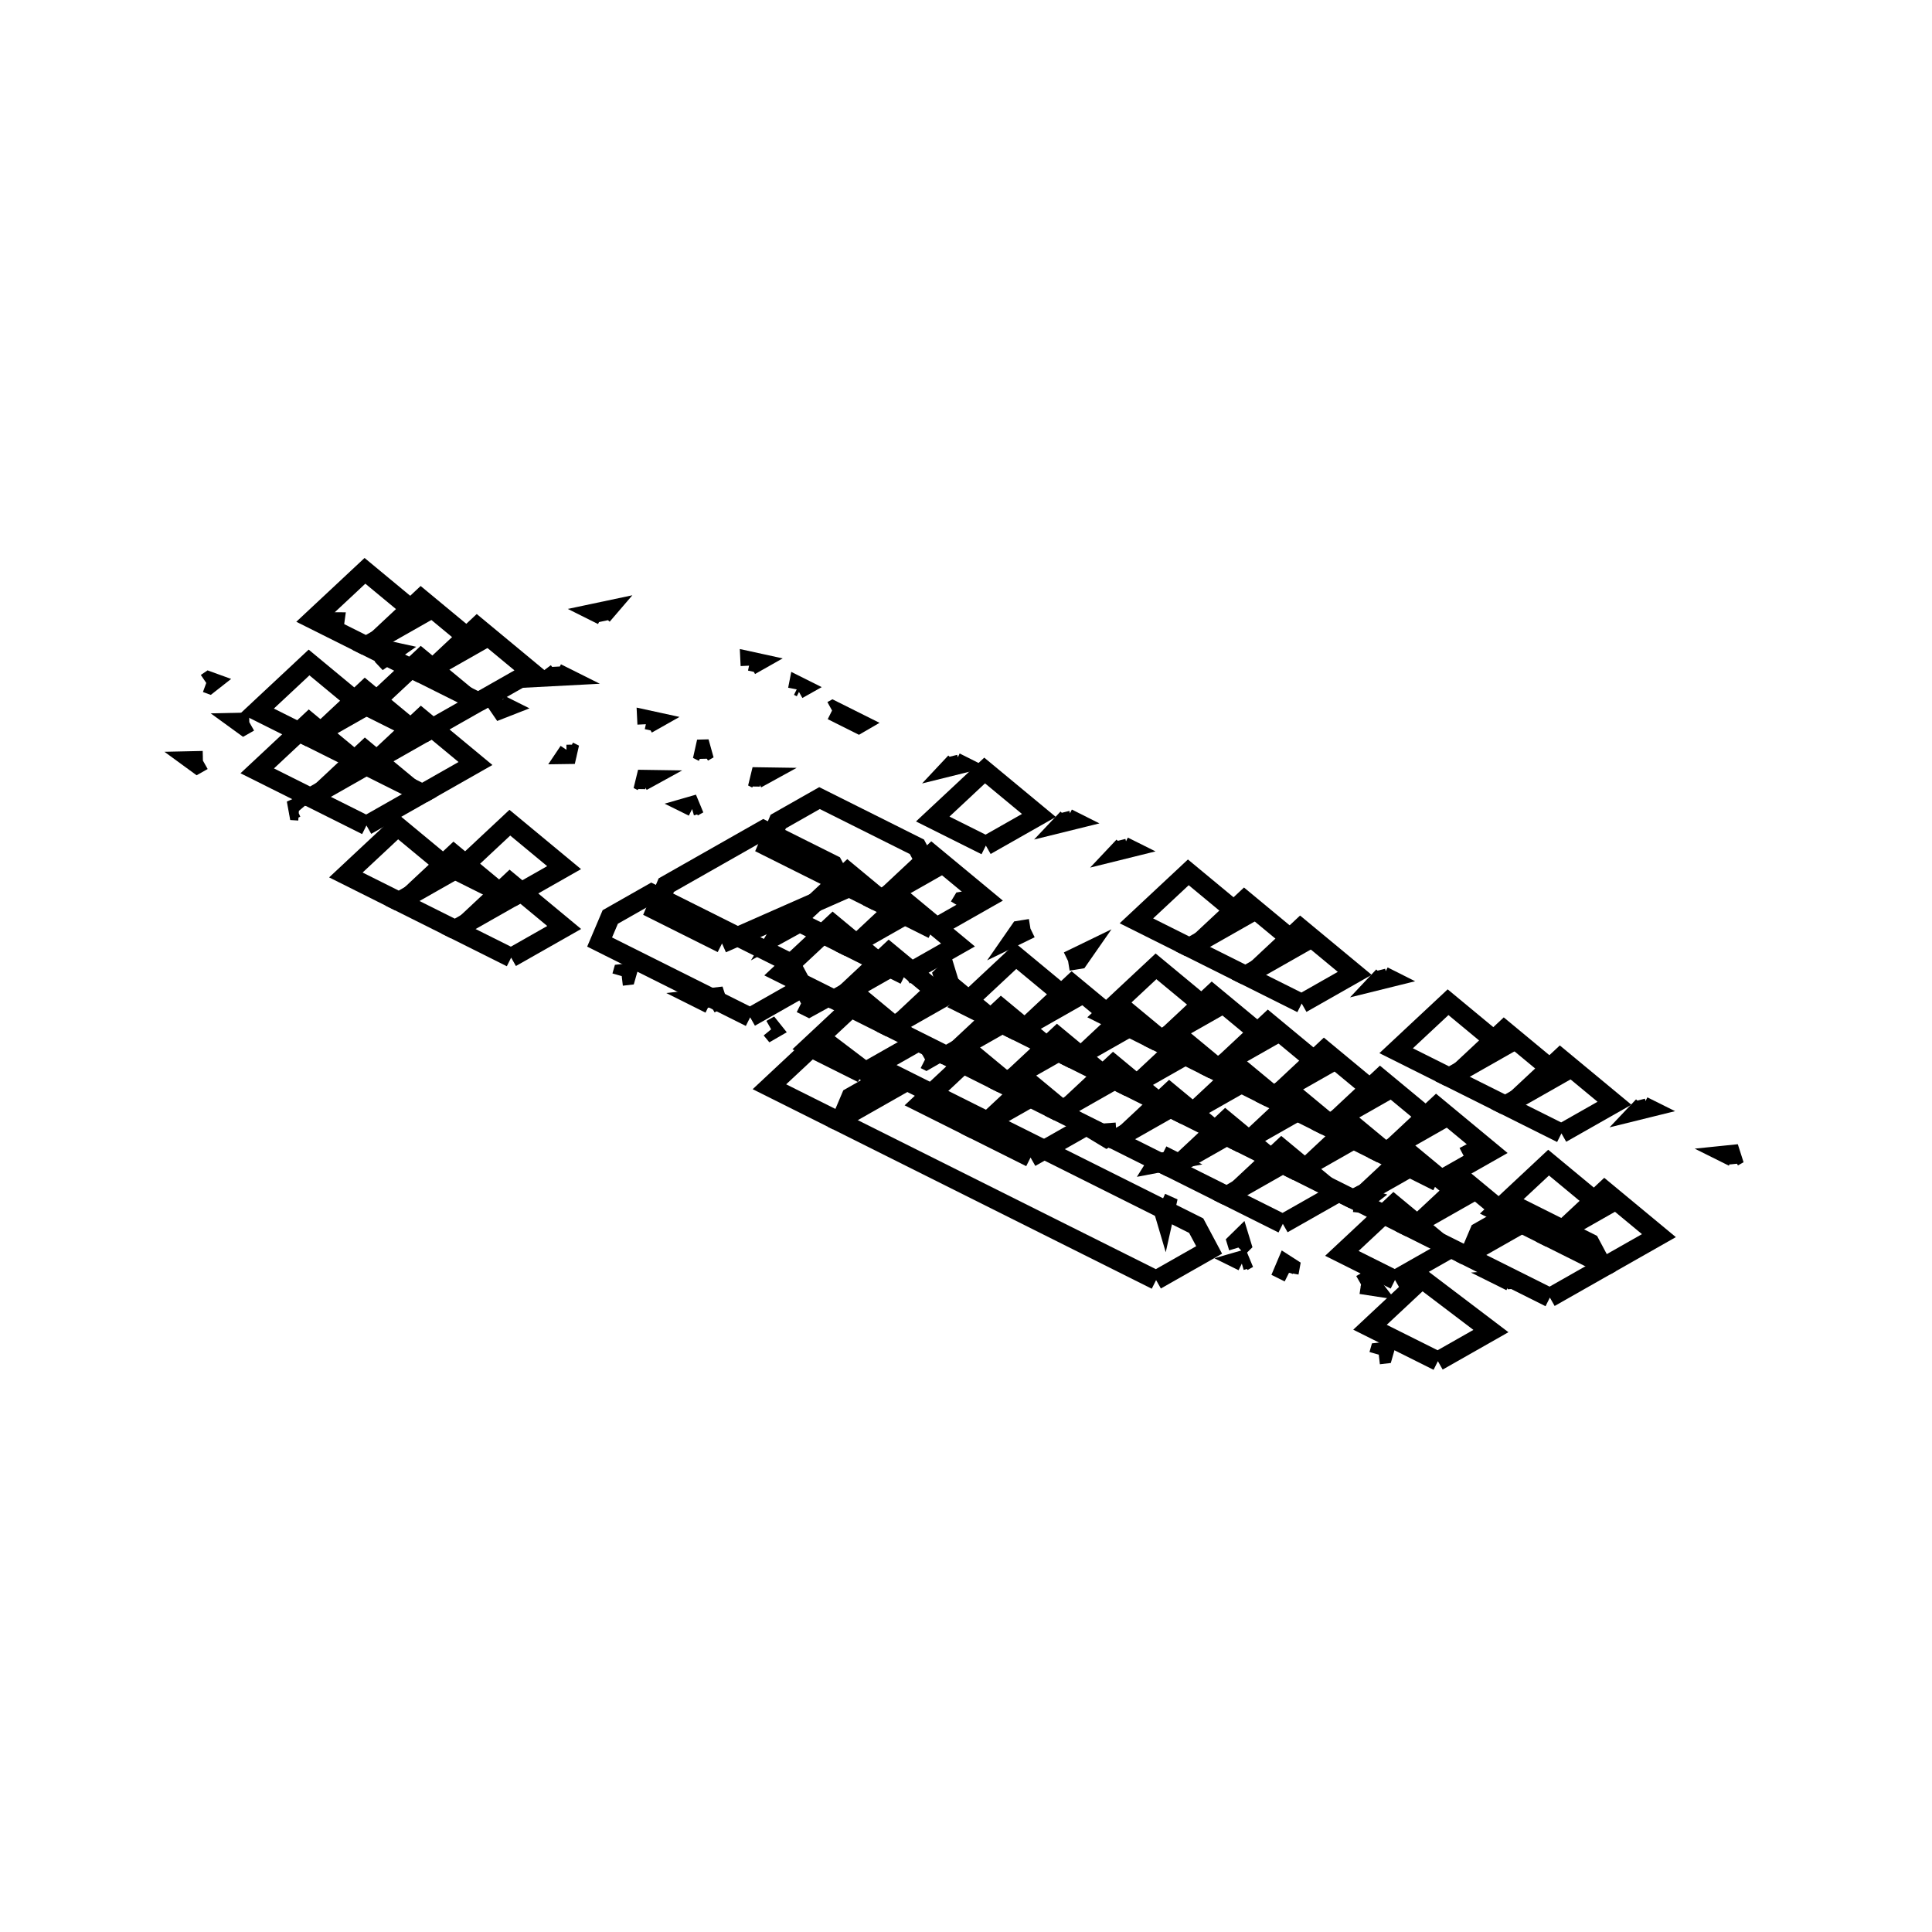 <svg xmlns:svg="http://www.w3.org/2000/svg" viewBox="0 0 100 100"><svg:g><svg:path d="M 71.365,70.117 L 71.599,70.09 L 71.635,69.964 L 71.401,69.991 L 71.365,70.117 L 71.365,70.117" fill="none" stroke="black" /><svg:path d="M 78.194,66.332 L 78.417,66.205 L 77.999,66.235 L 78.194,66.332 L 78.194,66.332" fill="none" stroke="black" /><svg:path d="M 70.446,66.481 L 71.046,66.573 L 70.816,66.271 L 70.446,66.481 L 70.446,66.481" fill="none" stroke="black" /><svg:path d="M 74.425,70.454 L 77.17,68.895 L 73.598,66.186 L 70.911,68.698 L 74.425,70.454 L 74.425,70.454" fill="none" stroke="black" /><svg:path d="M 64.33,65.298 L 64.615,65.14 L 64.233,65.25 L 64.33,65.298 L 64.33,65.298" fill="none" stroke="black" /><svg:path d="M 66.718,65.881 L 66.771,65.592 L 66.572,65.464 L 66.452,65.748 L 66.718,65.881 L 66.718,65.881" fill="none" stroke="black" /><svg:path d="M 64.099,64.573 L 64.26,64.414 L 64.174,64.132 L 64.013,64.29 L 64.099,64.573 L 64.099,64.573" fill="none" stroke="black" /><svg:path d="M 80.221,67.162 L 82.967,65.602 L 82.297,64.344 L 78.707,62.549 L 76.571,63.762 L 76.02,65.061 L 80.221,67.162 L 80.221,67.162" fill="none" stroke="black" /><svg:path d="M 70.082,62.236 L 70.425,62.272 L 70.738,62.028 L 70.34,61.907 L 70.01,62.076 L 70.082,62.236 L 70.082,62.236" fill="none" stroke="black" /><svg:path d="M 72.205,66.249 L 74.951,64.689 L 72.142,62.362 L 69.455,64.874 L 72.205,66.249 L 72.205,66.249" fill="none" stroke="black" /><svg:path d="M 83.119,65.515 L 85.865,63.956 L 83.056,61.629 L 80.369,64.14 L 83.119,65.515 L 83.119,65.515" fill="none" stroke="black" /><svg:path d="M 60.101,62.248 L 60.271,62.823 L 60.372,62.37 L 60.101,62.248 L 60.101,62.248" fill="none" stroke="black" /><svg:path d="M 75.867,64.985 L 78.613,63.425 L 75.804,61.098 L 73.117,63.61 L 75.867,64.985 L 75.867,64.985" fill="none" stroke="black" /><svg:path d="M 89.709,59.887 L 90.0,59.722 L 89.484,59.775 L 89.709,59.887 L 89.709,59.887" fill="none" stroke="black" /><svg:path d="M 75.779,59.863 L 76.135,60.045 L 76.504,59.828 L 76.193,59.645 L 75.779,59.863 L 75.779,59.863" fill="none" stroke="black" /><svg:path d="M 80.217,64.064 L 82.962,62.504 L 80.154,60.177 L 77.467,62.689 L 80.217,64.064 L 80.217,64.064" fill="none" stroke="black" /><svg:path d="M 60.146,59.784 L 59.879,60.208 L 60.687,60.055 L 60.146,59.784 L 60.146,59.784" fill="none" stroke="black" /><svg:path d="M 72.964,63.533 L 75.71,61.974 L 72.901,59.647 L 70.214,62.158 L 72.964,63.533 L 72.964,63.533" fill="none" stroke="black" /><svg:path d="M 66.399,63.346 L 69.145,61.787 L 66.336,59.46 L 63.649,61.971 L 66.399,63.346 L 66.399,63.346" fill="none" stroke="black" /><svg:path d="M 85.045,57.246 L 84.845,57.457 L 85.262,57.354 L 85.045,57.246 L 85.045,57.246" fill="none" stroke="black" /><svg:path d="M 57.783,58.602 L 56.903,58.667 L 57.273,58.891 L 57.783,58.602 L 57.783,58.602" fill="none" stroke="black" /><svg:path d="M 70.061,62.082 L 72.807,60.522 L 69.998,58.195 L 67.311,60.707 L 70.061,62.082 L 70.061,62.082" fill="none" stroke="black" /><svg:path d="M 63.497,61.895 L 66.242,60.335 L 63.433,58.008 L 60.747,60.52 L 63.497,61.895 L 63.497,61.895" fill="none" stroke="black" /><svg:path d="M 74.411,61.161 L 77.157,59.602 L 74.348,57.275 L 71.661,59.786 L 74.411,61.161 L 74.411,61.161" fill="none" stroke="black" /><svg:path d="M 67.159,60.631 L 69.904,59.071 L 67.096,56.744 L 64.409,59.256 L 67.159,60.631 L 67.159,60.631" fill="none" stroke="black" /><svg:path d="M 60.594,60.444 L 63.34,58.884 L 60.531,56.557 L 57.844,59.069 L 60.594,60.444 L 60.594,60.444" fill="none" stroke="black" /><svg:path d="M 71.508,59.71 L 74.254,58.15 L 71.445,55.823 L 68.758,58.335 L 71.508,59.71 L 71.508,59.71" fill="none" stroke="black" /><svg:path d="M 80.82,58.663 L 83.565,57.104 L 80.756,54.777 L 78.07,57.288 L 80.82,58.663 L 80.82,58.663" fill="none" stroke="black" /><svg:path d="M 53.341,59.913 L 56.087,58.353 L 53.278,56.026 L 50.591,58.538 L 53.341,59.913 L 53.341,59.913" fill="none" stroke="black" /><svg:path d="M 64.256,59.179 L 67.002,57.619 L 64.193,55.292 L 61.506,57.804 L 64.256,59.179 L 64.256,59.179" fill="none" stroke="black" /><svg:path d="M 47.88,54.838 L 47.939,54.868 L 47.998,54.834 L 47.938,54.805 L 47.88,54.838 L 47.88,54.838" fill="none" stroke="black" /><svg:path d="M 57.691,58.992 L 60.437,57.432 L 57.628,55.105 L 54.941,57.617 L 57.691,58.992 L 57.691,58.992" fill="none" stroke="black" /><svg:path d="M 59.839,66.257 L 62.585,64.697 L 61.915,63.44 L 46.179,55.572 L 44.043,56.785 L 43.492,58.084 L 59.839,66.257 L 59.839,66.257" fill="none" stroke="black" /><svg:path d="M 68.606,58.259 L 71.351,56.699 L 68.543,54.372 L 65.856,56.884 L 68.606,58.259 L 68.606,58.259" fill="none" stroke="black" /><svg:path d="M 77.917,57.212 L 80.662,55.652 L 77.854,53.325 L 75.167,55.837 L 77.917,57.212 L 77.917,57.212" fill="none" stroke="black" /><svg:path d="M 50.439,58.461 L 53.184,56.902 L 50.375,54.575 L 47.689,57.086 L 50.439,58.461 L 50.439,58.461" fill="none" stroke="black" /><svg:path d="M 61.353,57.728 L 64.099,56.168 L 61.29,53.841 L 58.603,56.353 L 61.353,57.728 L 61.353,57.728" fill="none" stroke="black" /><svg:path d="M 54.788,57.541 L 57.534,55.981 L 54.725,53.654 L 52.038,56.166 L 54.788,57.541 L 54.788,57.541" fill="none" stroke="black" /><svg:path d="M 65.703,56.807 L 68.449,55.247 L 65.64,52.92 L 62.953,55.432 L 65.703,56.807 L 65.703,56.807" fill="none" stroke="black" /><svg:path d="M 39.914,53.277 L 39.938,53.306 L 39.969,53.288 L 39.946,53.259 L 39.914,53.277 L 39.914,53.277" fill="none" stroke="black" /><svg:path d="M 43.339,58.007 L 46.085,56.447 L 42.512,53.738 L 39.825,56.25 L 43.339,58.007 L 43.339,58.007" fill="none" stroke="black" /><svg:path d="M 75.014,55.76 L 77.76,54.201 L 74.951,51.874 L 72.264,54.385 L 75.014,55.76 L 75.014,55.76" fill="none" stroke="black" /><svg:path d="M 58.45,56.276 L 61.196,54.717 L 58.387,52.39 L 55.7,54.901 L 58.45,56.276 L 58.45,56.276" fill="none" stroke="black" /><svg:path d="M 41.462,51.939 L 41.869,52.142 L 41.9,52.125 L 41.493,51.922 L 41.462,51.939 L 41.462,51.939" fill="none" stroke="black" /><svg:path d="M 71.599,50.52 L 71.4,50.732 L 71.816,50.629 L 71.599,50.52 L 71.599,50.52" fill="none" stroke="black" /><svg:path d="M 51.885,56.089 L 54.631,54.53 L 51.822,52.203 L 49.136,54.714 L 51.885,56.089 L 51.885,56.089" fill="none" stroke="black" /><svg:path d="M 62.8,55.356 L 65.546,53.796 L 62.737,51.469 L 60.05,53.981 L 62.8,55.356 L 62.8,55.356" fill="none" stroke="black" /><svg:path d="M 36.74,51.967 L 37.455,51.561 L 36.214,51.704 L 36.74,51.967 L 36.74,51.967" fill="none" stroke="black" /><svg:path d="M 44.633,55.559 L 47.379,53.999 L 44.57,51.672 L 41.883,54.184 L 44.633,55.559 L 44.633,55.559" fill="none" stroke="black" /><svg:path d="M 55.548,54.825 L 58.293,53.265 L 55.485,50.938 L 52.798,53.45 L 55.548,54.825 L 55.548,54.825" fill="none" stroke="black" /><svg:path d="M 48.983,54.638 L 51.728,53.078 L 48.92,50.751 L 46.233,53.263 L 48.983,54.638 L 48.983,54.638" fill="none" stroke="black" /><svg:path d="M 48.896,50.771 L 49.057,50.612 L 48.971,50.331 L 48.81,50.489 L 48.896,50.771 L 48.896,50.771" fill="none" stroke="black" /><svg:path d="M 59.897,53.904 L 62.643,52.345 L 59.834,50.018 L 57.147,52.529 L 59.897,53.904 L 59.897,53.904" fill="none" stroke="black" /><svg:path d="M 55.284,49.747 L 55.837,49.657 L 56.025,49.387 L 55.284,49.747 L 55.284,49.747" fill="none" stroke="black" /><svg:path d="M 32.181,50.523 L 32.415,50.496 L 32.451,50.37 L 32.217,50.397 L 32.181,50.523 L 32.181,50.523" fill="none" stroke="black" /><svg:path d="M 52.645,53.374 L 55.391,51.814 L 52.582,49.487 L 49.895,51.999 L 52.645,53.374 L 52.645,53.374" fill="none" stroke="black" /><svg:path d="M 46.08,53.187 L 48.826,51.627 L 46.017,49.3 L 43.33,51.812 L 46.08,53.187 L 46.08,53.187" fill="none" stroke="black" /><svg:path d="M 53.335,48.063 L 52.782,48.152 L 52.594,48.423 L 53.335,48.063 L 53.335,48.063" fill="none" stroke="black" /><svg:path d="M 67.375,51.941 L 70.121,50.381 L 67.312,48.054 L 64.625,50.566 L 67.375,51.941 L 67.375,51.941" fill="none" stroke="black" /><svg:path d="M 40.511,47.955 L 40.258,48.374 L 40.778,48.088 L 40.511,47.955 L 40.511,47.955" fill="none" stroke="black" /><svg:path d="M 43.177,51.735 L 45.923,50.176 L 43.114,47.849 L 40.427,50.36 L 43.177,51.735 L 43.177,51.735" fill="none" stroke="black" /><svg:path d="M 49.647,46.918 L 50.366,46.557 L 49.809,46.651 L 49.647,46.918 L 49.647,46.918" fill="none" stroke="black" /><svg:path d="M 64.472,50.49 L 67.218,48.93 L 64.409,46.603 L 61.722,49.115 L 64.472,50.49 L 64.472,50.49" fill="none" stroke="black" /><svg:path d="M 46.839,50.471 L 49.585,48.911 L 46.776,46.584 L 44.089,49.096 L 46.839,50.471 L 46.839,50.471" fill="none" stroke="black" /><svg:path d="M 61.57,49.038 L 64.315,47.479 L 61.507,45.152 L 58.82,47.663 L 61.57,49.038 L 61.57,49.038" fill="none" stroke="black" /><svg:path d="M 38.828,52.656 L 41.573,51.096 L 40.903,49.839 L 33.723,46.248 L 31.587,47.462 L 31.036,48.76 L 38.828,52.656 L 38.828,52.656" fill="none" stroke="black" /><svg:path d="M 58.154,43.801 L 57.955,44.012 L 58.371,43.909 L 58.154,43.801 L 58.154,43.801" fill="none" stroke="black" /><svg:path d="M 43.937,49.019 L 46.682,47.46 L 43.874,45.133 L 41.187,47.644 L 43.937,49.019 L 43.937,49.019" fill="none" stroke="black" /><svg:path d="M 26.457,49.566 L 29.203,48.007 L 26.394,45.679 L 23.707,48.191 L 26.457,49.566 L 26.457,49.566" fill="none" stroke="black" /><svg:path d="M 48.286,48.099 L 51.032,46.539 L 48.223,44.212 L 45.536,46.724 L 48.286,48.099 L 48.286,48.099" fill="none" stroke="black" /><svg:path d="M 55.255,42.349 L 55.055,42.561 L 55.472,42.458 L 55.255,42.349 L 55.255,42.349" fill="none" stroke="black" /><svg:path d="M 23.554,48.115 L 26.3,46.555 L 23.491,44.228 L 20.804,46.74 L 23.554,48.115 L 23.554,48.115" fill="none" stroke="black" /><svg:path d="M 37.372,48.833 L 43.78,46.008 L 43.11,44.751 L 39.519,42.956 L 34.486,45.815 L 33.934,47.114 L 37.372,48.833 L 37.372,48.833" fill="none" stroke="black" /><svg:path d="M 35.876,41.77 L 36.161,41.612 L 35.779,41.722 L 35.876,41.77 L 35.876,41.77" fill="none" stroke="black" /><svg:path d="M 26.453,46.469 L 29.198,44.909 L 26.389,42.582 L 23.703,45.094 L 26.453,46.469 L 26.453,46.469" fill="none" stroke="black" /><svg:path d="M 20.652,46.663 L 23.397,45.104 L 20.588,42.777 L 17.902,45.288 L 20.652,46.663 L 20.652,46.663" fill="none" stroke="black" /><svg:path d="M 15.47,41.972 L 15.338,41.817 L 15.053,41.946 L 15.47,41.972 L 15.47,41.972" fill="none" stroke="black" /><svg:path d="M 45.384,46.647 L 48.129,45.088 L 47.459,43.83 L 42.418,41.309 L 40.282,42.522 L 39.731,43.821 L 45.384,46.647 L 45.384,46.647" fill="none" stroke="black" /><svg:path d="M 39.158,40.315 L 39.34,40.215 L 38.945,40.209 L 39.158,40.315 L 39.158,40.315" fill="none" stroke="black" /><svg:path d="M 33.231,40.448 L 33.413,40.348 L 33.019,40.342 L 33.231,40.448 L 33.231,40.448" fill="none" stroke="black" /><svg:path d="M 49.448,39.447 L 49.249,39.659 L 49.665,39.556 L 49.448,39.447 L 49.448,39.447" fill="none" stroke="black" /><svg:path d="M 51.028,43.767 L 53.774,42.208 L 50.965,39.881 L 48.278,42.392 L 51.028,43.767 L 51.028,43.767" fill="none" stroke="black" /><svg:path d="M 36.396,38.934 L 36.687,38.768 L 36.094,38.783 L 36.396,38.934 L 36.396,38.934" fill="none" stroke="black" /><svg:path d="M 29.433,38.885 L 29.324,39.047 L 29.745,39.041 L 29.433,38.885 L 29.433,38.885" fill="none" stroke="black" /><svg:path d="M 10.503,39.369 L 10.0,39.38 L 10.211,39.534 L 10.503,39.369 L 10.503,39.369" fill="none" stroke="black" /><svg:path d="M 18.967,42.725 L 21.712,41.166 L 18.903,38.839 L 16.217,41.35 L 18.967,42.725 L 18.967,42.725" fill="none" stroke="black" /><svg:path d="M 33.492,37.483 L 33.784,37.318 L 33.481,37.252 L 33.492,37.483 L 33.492,37.483" fill="none" stroke="black" /><svg:path d="M 43.067,36.777 L 44.442,37.465 L 44.473,37.447 L 43.098,36.76 L 43.067,36.777 L 43.067,36.777" fill="none" stroke="black" /><svg:path d="M 12.904,37.38 L 12.401,37.391 L 12.613,37.545 L 12.904,37.38 L 12.904,37.38" fill="none" stroke="black" /><svg:path d="M 25.903,36.471 L 25.553,36.852 L 26.177,36.608 L 25.903,36.471 L 25.903,36.471" fill="none" stroke="black" /><svg:path d="M 41.286,35.692 L 41.466,35.591 L 41.32,35.518 L 41.286,35.692 L 41.286,35.692" fill="none" stroke="black" /><svg:path d="M 21.865,41.079 L 24.611,39.519 L 21.802,37.192 L 19.115,39.704 L 21.865,41.079 L 21.865,41.079" fill="none" stroke="black" /><svg:path d="M 16.064,41.274 L 18.81,39.714 L 16.001,37.387 L 13.314,39.899 L 16.064,41.274 L 16.064,41.274" fill="none" stroke="black" /><svg:path d="M 28.811,34.832 L 28.557,35.021 L 29.129,34.991 L 28.811,34.832 L 28.811,34.832" fill="none" stroke="black" /><svg:path d="M 38.834,34.452 L 39.126,34.287 L 38.823,34.221 L 38.834,34.452 L 38.834,34.452" fill="none" stroke="black" /><svg:path d="M 18.962,39.628 L 21.708,38.068 L 18.899,35.741 L 16.212,38.253 L 18.962,39.628 L 18.962,39.628" fill="none" stroke="black" /><svg:path d="M 10.676,35.349 L 10.821,35.402 L 10.946,35.304 L 10.813,35.256 L 10.676,35.349 L 10.676,35.349" fill="none" stroke="black" /><svg:path d="M 19.752,33.897 L 19.876,34.029 L 20.318,33.721 L 19.985,33.648 L 19.752,33.897 L 19.752,33.897" fill="none" stroke="black" /><svg:path d="M 21.86,37.981 L 24.606,36.422 L 21.797,34.095 L 19.11,36.606 L 21.86,37.981 L 21.86,37.981" fill="none" stroke="black" /><svg:path d="M 16.059,38.176 L 18.805,36.617 L 15.996,34.29 L 13.309,36.801 L 16.059,38.176 L 16.059,38.176" fill="none" stroke="black" /><svg:path d="M 16.891,32.404 L 17.296,32.406 L 17.326,32.189 L 16.921,32.186 L 16.891,32.404 L 16.891,32.404" fill="none" stroke="black" /><svg:path d="M 24.759,36.335 L 27.504,34.775 L 24.696,32.448 L 22.009,34.96 L 24.759,36.335 L 24.759,36.335" fill="none" stroke="black" /><svg:path d="M 31.178,31.853 L 31.39,31.606 L 30.894,31.711 L 31.178,31.853 L 31.178,31.853" fill="none" stroke="black" /><svg:path d="M 21.856,34.884 L 24.602,33.324 L 21.793,30.997 L 19.106,33.509 L 21.856,34.884 L 21.856,34.884" fill="none" stroke="black" /><svg:path d="M 18.953,33.432 L 21.699,31.873 L 18.89,29.546 L 16.203,32.057 L 18.953,33.432 L 18.953,33.432" fill="none" stroke="black" /></svg:g></svg>